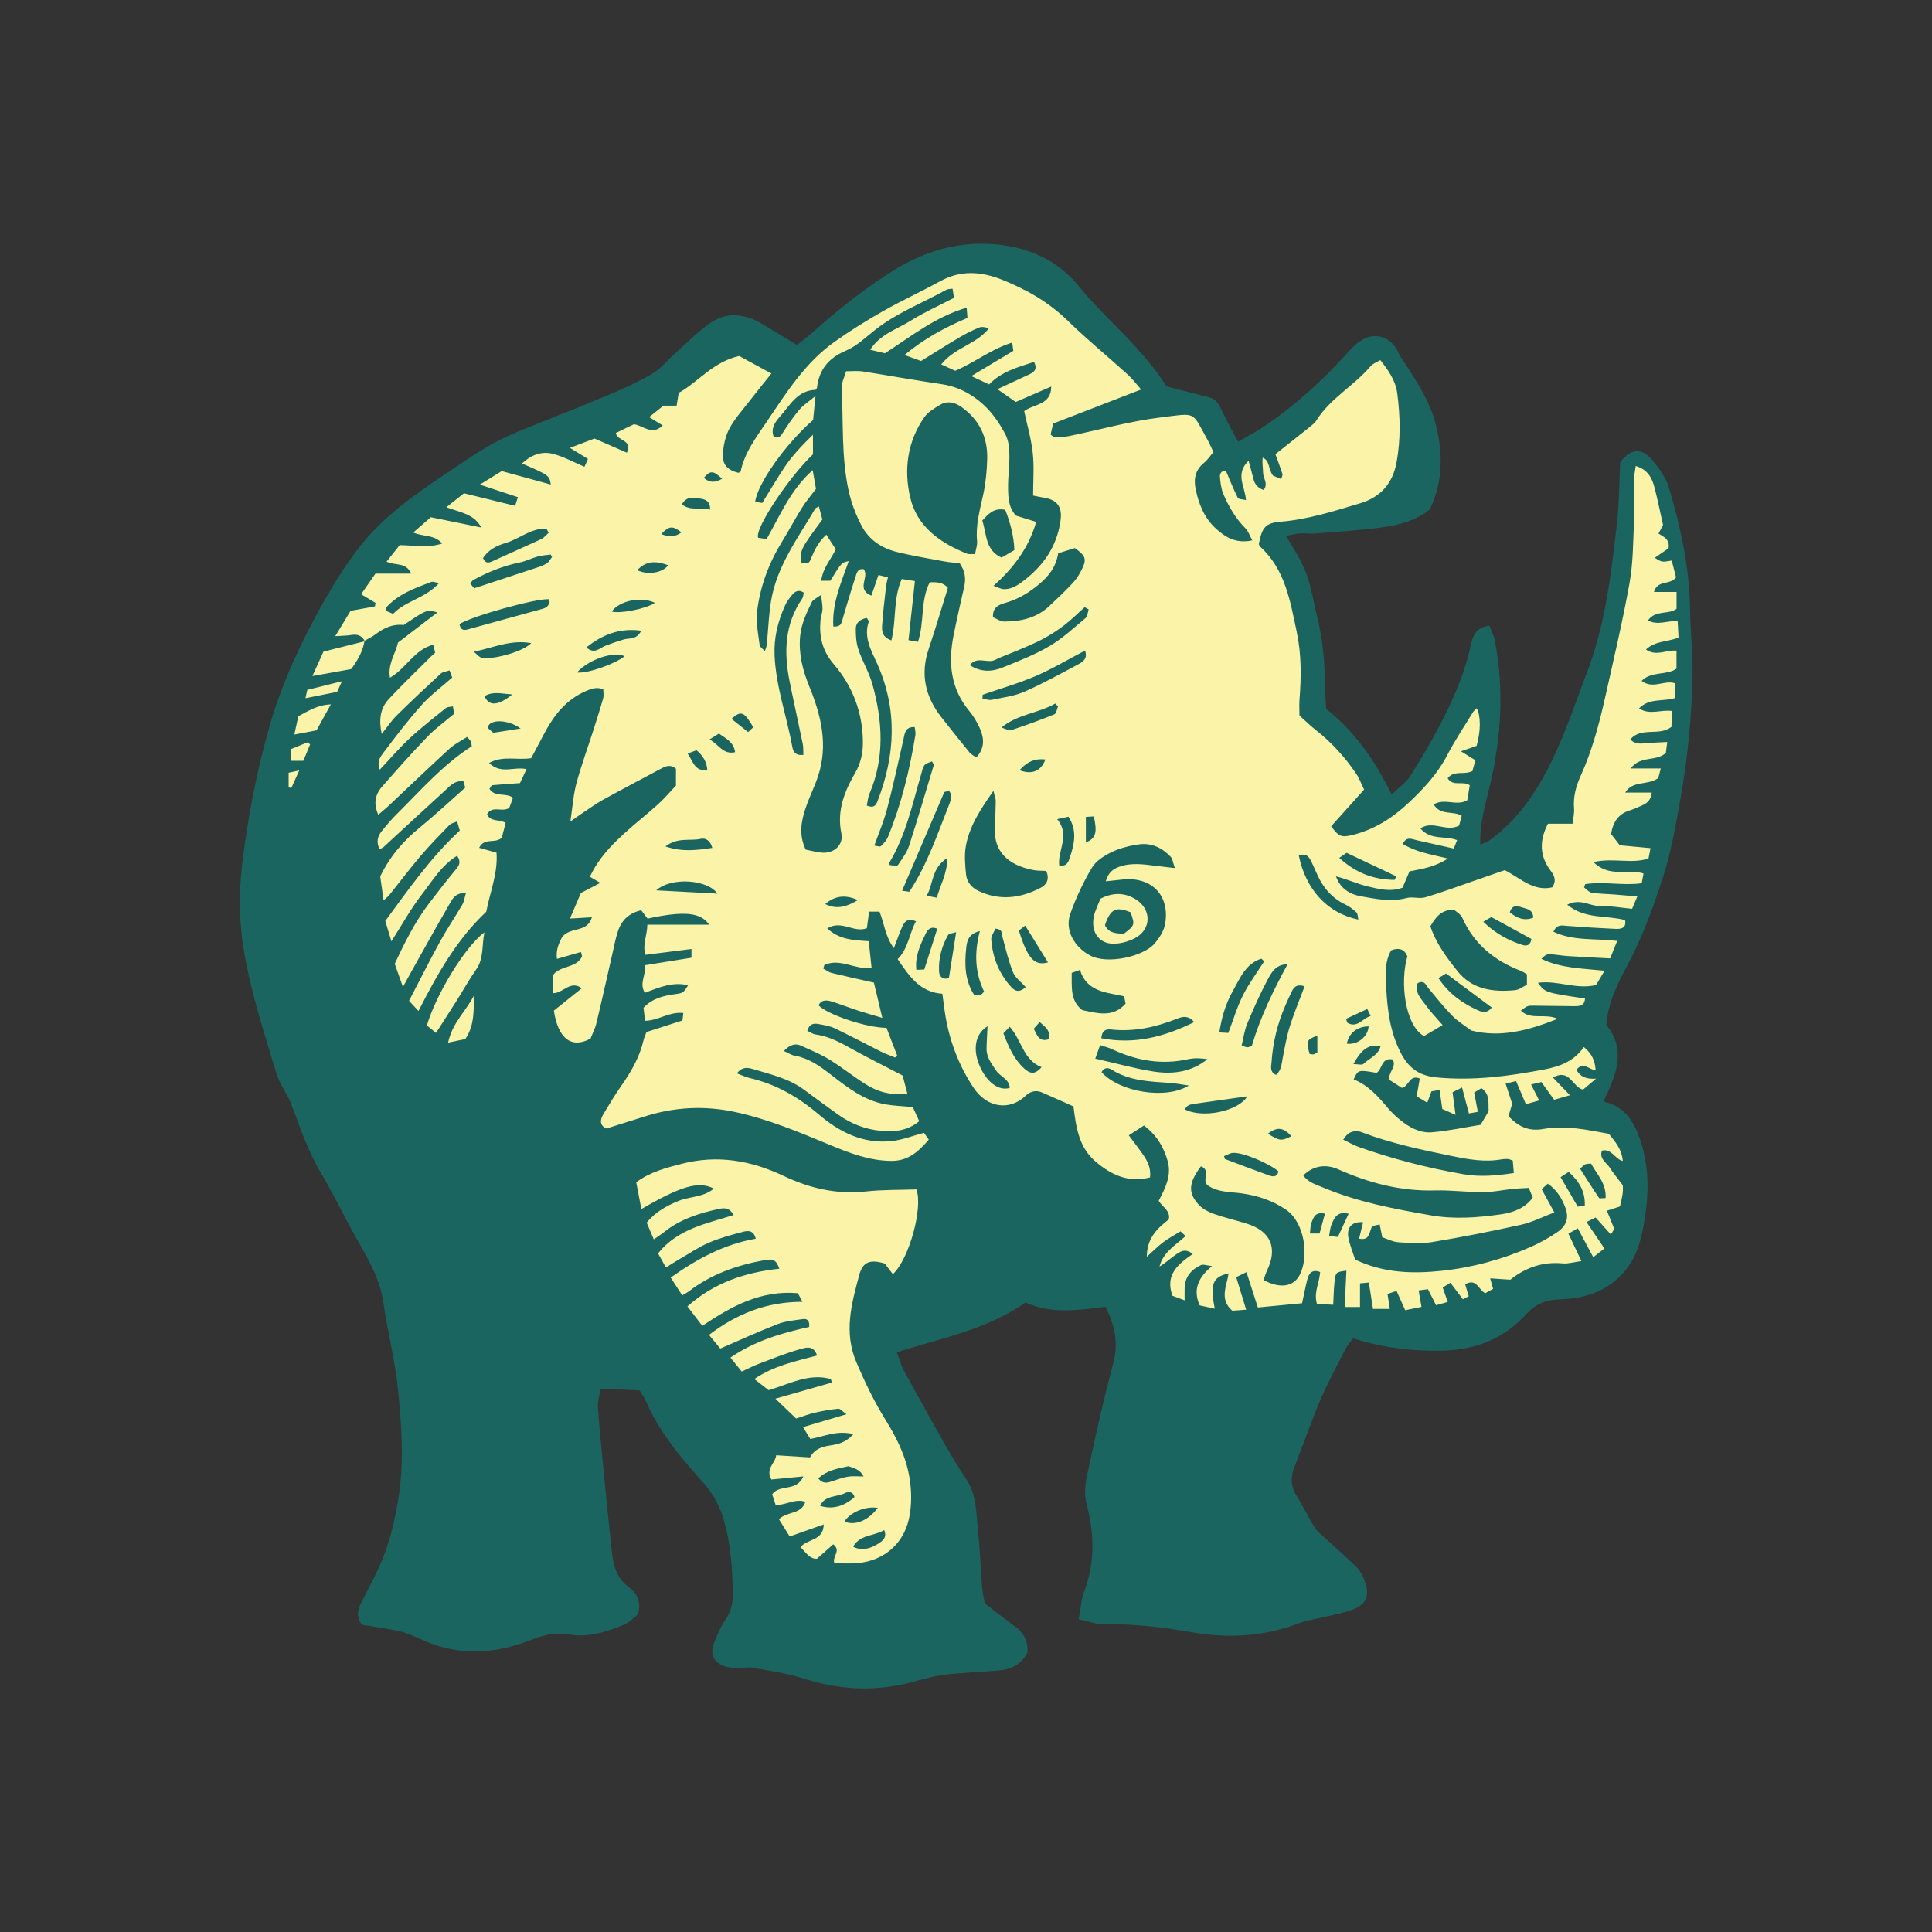 <svg version="1.1" id="svg" xmlns="http://www.w3.org/2000/svg" xmlns:xlink="http://www.w3.org/1999/xlink" x="0px" y="0px"
	 width="200px" height="200px" viewBox="0 0 200 200" enable-background="new 0 0 200 200" xml:space="preserve">
<rect x="0" y="0" width="200" height="200" fill="#333333" stroke="none"/>
<path class="stroke" fill="#1a655f"  d="M174.951,63.029c-0.061-4.301-0.974-8.454-2.18-12.543c-0.292-0.992-0.961-1.92-1.627-2.74
	c-1.109-1.369-2.219-1.432-3.416,0.096c-0.108,2.106-0.105,4.317-0.36,6.498c-0.603,5.16-1.195,10.331-3.074,15.239
	c-1.387,3.627-2.573,7.34-4.466,10.755c-1.42,2.562-3.16,4.87-5.564,6.607c-0.268,0.193-0.596,0.301-1.022,0.51
	c-0.077-2.21,0.499-4.084,0.958-5.986c1.213-5.02,1.524-10.081,0.538-15.179c-0.1-0.522-0.363-1.013-0.548-1.508
	c-1.328,0.122-1.734,1.04-1.916,1.924c-0.531,2.598-1.55,5.014-2.707,7.36c-1.053,2.135-2.279,4.189-3.535,6.213
	c-0.441,0.71-1.196,1.224-1.971,1.988c-1.737-3.607-3.878-6.587-6.771-8.869c-0.032-0.456-0.067-0.781-0.075-1.107
	c-0.061-2.716-0.13-5.431-0.783-8.092c-0.312-1.271-0.539-2.565-0.88-3.829c-0.203-0.75-0.5-1.487-0.851-2.181
	c-0.433-0.86-0.965-1.671-1.583-2.719c0.671-0.116,1.099-0.226,1.532-0.255c0.465-0.03,0.936,0.059,1.398,0.02
	c2.378-0.194,4.764-0.326,7.123-0.652c1.754-0.242,3.479-0.728,4.85-1.859c1.352-2.835,1.352-5.699,0.658-8.589
	c-0.578-2.406-1.898-4.464-3.232-6.507c-0.229-0.352-0.494-0.689-0.661-1.07c-0.771-1.758-2.551-2.296-4.101-1.165
	c-0.522,0.382-0.967,0.886-1.406,1.37c-2.496,2.749-5.245,5.213-8.308,7.315c-0.834,0.571-1.746,1.029-2.81,1.648
	c-0.645-1.231-1.233-2.28-1.747-3.366c-0.276-0.583-0.585-1.056-1.246-1.222c-1.391-0.35-2.778-0.711-4.405-1.129
	c-1.262-2.006-3.032-3.982-4.901-5.884c-1.441-1.466-2.91-2.921-4.204-4.512c-1.849-2.271-4.322-3.581-7.024-4.096
	c-4.332-0.827-8.46,0.165-12.22,2.529c-2.982,1.874-5.713,4.073-8.344,6.406c-0.48,0.425-0.999,0.807-1.561,1.259
	c-1.254-0.754-2.411-1.452-3.57-2.146c-1.837-1.102-3.731-1.345-5.535-0.042c-1.202,0.867-2.26,1.936-3.371,2.925
	c-0.867,0.771-1.62,1.729-2.6,2.297c-1.61,0.936-3.34,1.679-5.061,2.402c-2.972,1.247-5.986,2.394-8.963,3.63
	c-1.07,0.445-2.123,0.963-3.117,1.561c-1.482,0.894-2.915,1.874-4.352,2.843c-3.149,2.127-6.271,4.321-8.638,7.334
	c-1.437,1.83-2.694,3.823-3.835,5.854c-2.355,4.196-4.385,8.537-5.68,13.209c-1.265,4.559-2.156,9.17-2.715,13.864
	c-0.371,3.123-0.327,6.174,0.229,9.297c0.76,4.256,2.083,8.336,3.333,12.442c0.338,1.103,1.121,2.062,1.53,3.152
	c0.902,2.405,1.715,4.834,3.043,7.066c1.169,1.967,2.17,4.034,3.268,6.043c1.297,2.373,2.812,4.625,3.212,7.412
	c0.432,3.008,1.214,5.973,1.515,8.99c0.393,3.946,0.674,7.933-0.062,11.881c-0.314,1.692-0.684,3.402-1.283,5.008
	c-0.67,1.791-1.605,3.485-2.478,5.195c-0.372,0.729-0.487,1.399,0.046,2.267c0.437,0.067,0.98,0.143,1.52,0.238
	c0.915,0.162,1.845,0.271,2.736,0.524c0.804,0.229,1.57,0.604,2.344,0.938c3.61,1.554,7.249,1.307,10.798-0.075
	c1.362-0.531,2.628-0.88,4.065-0.622c1.975,0.354,3.815-0.244,5.6-0.961c0.653-0.263,1.183-0.839,1.547-1.11
	c0.396-1.392-0.162-2.247-0.897-2.783c-1.332-0.972-1.656-2.32-1.814-3.781c-0.315-2.928-0.602-5.858-0.886-8.789
	c-0.2-2.049-0.408-4.098-0.545-6.152c-0.039-0.564,0.166-1.145,0.285-1.871c1.48,0.069,2.771,0.129,4.036,0.188
	c0.254,0.423,0.481,0.725,0.627,1.062c1.393,3.237,3.626,5.89,5.945,8.469c1,1.112,1.675,2.353,2.103,3.762
	c0.754,2.492,0.91,5.059,0.975,7.64c0.024,1.008-0.156,1.913-0.756,2.778c-0.5,0.721-0.837,1.567-1.176,2.386
	c-0.494,1.199-0.035,2.146,1.211,2.501c0.438,0.126,0.921,0.106,1.384,0.119c0.466,0.012,0.946-0.098,1.394-0.014
	c1.747,0.328,3.534,0.559,5.216,1.104c3.911,1.269,7.796,1.407,11.745,0.261c1.029-0.299,2.088-0.547,3.151-0.667
	c1.765-0.198,3.545-0.259,5.316-0.406c1.28-0.105,2.354-0.587,3.011-1.852c0.084-1.12-0.342-2.027-1.299-2.721
	c-1.059-0.768-2.084-1.58-3.109-2.36c-0.106-0.587-0.24-1.087-0.281-1.594c-0.151-1.96-0.215-3.929-0.425-5.882
	c-0.197-1.844-0.12-3.761-1.229-5.416c-0.704-1.048-1.372-2.124-1.996-3.222c-1.5-2.642-2.979-5.298-4.433-7.965
	c-0.304-0.559-0.468-1.194-0.752-1.939c4.623-1.447,9.312-2.35,13.331-5.149c2.72,1.245,5.522,0.779,8.27,0.451
	c1.009,1.976,1.346,3.804,0.801,5.851c-0.913,3.436-1.716,6.903-2.443,10.382c-0.283,1.349-0.69,2.722-0.316,4.157
	c0.797,3.054,0.907,6.088-0.255,9.108c-0.31,0.803-0.343,1.712-0.556,2.843c1.079,0.227,1.891,0.563,2.692,0.54
	c3.113-0.093,6.173,0.318,9.221,0.84c3.784,0.647,7.454,0.354,11.05-1.02c0.777-0.296,1.634-0.387,2.451-0.586
	c0.949-0.23,1.923-0.399,2.836-0.731c1.512-0.549,1.921-1.475,1.369-2.979c-0.188-0.517-0.459-1.057-0.842-1.438
	c-1.088-1.086-2.258-2.091-3.389-3.137c-0.336-0.312-0.728-0.602-0.963-0.983c-0.656-1.074-1.205-2.217-1.872-3.286
	c-0.633-1.013-0.628-1.987-0.194-3.07c0.924-2.299,1.715-4.653,2.688-6.93c0.771-1.803,1.719-3.532,2.615-5.28
	c0.185-0.362,0.486-0.665,0.756-1.021c3.074,0.981,6.161,1.362,9.325,1.275c3.408-0.092,6.306-1.27,8.608-3.798
	c0.938-1.033,1.994-1.471,3.441-1.51c3.031-0.08,5.724-1.145,7.396-3.844c0.62-1.002,0.971-2.229,1.208-3.401
	c0.614-3.053,0.768-6.108-0.234-9.149c-0.635-1.927-1.562-3.496-3.673-4.038c-0.03-0.008-0.045-0.075-0.11-0.188
	c1.248-2.585,2.34-5.246,0.238-7.776c0.191-2.456,1.23-4.411,2.262-6.348c1.524-2.867,2.612-5.902,3.609-8.973
	c0.839-2.585,1.291-5.257,1.774-7.935c0.76-4.203,1.165-8.425,1.274-12.675C175.264,67.805,174.984,65.416,174.951,63.029z"/>
<path fill-rule="evenodd" clip-rule="evenodd" fill="#faf3a8" class="fill" d="M37.768,66.376c-0.299-0.59-0.773-0.75-1.406-0.644
	c-0.443,0.074-0.901,0.073-1.659,0.126c0.642-1.059,1.136-1.875,1.59-2.626c0.933-0.168,1.725-0.312,2.517-0.455
	c0.021-0.123,0.043-0.245,0.065-0.368c-0.438-0.263-0.876-0.526-1.491-0.895c0.478-0.686,0.962-1.382,1.482-2.134
	c1.229,0,2.379,0,3.707,0c-0.558-1.229-1.64-0.793-2.554-1.241c0.486-0.614,0.945-1.194,1.353-1.708
	c1.507,0.015,2.893,0.327,4.408-0.168c-0.842-0.958-1.944-0.672-2.998-1.139c0.646-0.562,1.188-1.034,1.818-1.582
	c1.73,0.354,3.475,0.71,5.22,1.065c-0.75-1.419-2.152-1.542-3.611-2.1c0.696-0.552,1.254-0.992,1.822-1.442
	c1.765,0.433,3.477,0.854,5.292,1.299c0.097-0.299,0.186-0.578,0.289-0.896c-1.255-0.416-2.439-0.805-3.942-1.302
	c0.93-0.573,1.608-0.992,2.27-1.398c1.74,0.477,3.378,0.926,5.081,1.392c-0.167-0.956-0.167-0.956-2.986-2.178
	c0.933-0.881,2.014-1.291,3.16-1.008c1.107,0.272,2.139,0.855,3.306,1.345c0.134-0.295,0.254-0.554,0.368-0.808
	c-0.592-0.363-1.101-0.674-1.872-1.146c0.993-0.377,1.739-0.66,2.544-0.966c1.106,0.484,2.203,0.964,3.354,1.467
	c0.621-1.382-1.011-1.177-1.148-2.04c0.637-0.309,1.3-0.629,1.879-0.909c1.002,0.149,1.85,1.214,2.979,0.127
	c-0.514-0.314-0.886-0.542-1.409-0.863c0.536-0.429,0.998-0.797,1.483-1.186c0.405,0,0.817,0,1.364,0
	c0.063-0.392,0.127-0.777,0.216-1.325c2.002-1.09,3.508-3.196,6.263-3.817c0.945,0.516,2.033,1.108,3.333,1.816
	c-0.865,1.083-1.594,1.972-2.296,2.883c-0.712,0.925-1.52,1.808-2.059,2.829c-0.417,0.794-0.622,1.766-0.672,2.672
	c-0.06,1.07,0.545,1.637,1.611,1.893c0.082-0.044,0.221-0.078,0.232-0.138c0.41-1.971,1.614-3.538,2.698-5.144
	c2.038-3.02,3.994-6.138,7.04-8.292c1.601-1.133,3.271-2.182,4.979-3.148c1.949-1.106,3.993-2.041,5.957-3.12
	c2.111-1.159,4.199-1.01,6.354-0.159c2.553,1.011,4.868,2.338,6.858,4.281c1.975,1.925,4.119,3.677,6.163,5.531
	c0.509,0.46,0.925,1.022,1.409,1.566c-3.16,1.223-6.177,2.391-9.112,3.527c-0.12,0.529-0.19,0.835-0.259,1.138
	c0.17,0.116,0.284,0.259,0.395,0.257c0.51-0.009,1.03-0.002,1.526-0.104c3.162-0.646,6.291-1.543,9.484-1.928
	c3.778-0.456,3.164-0.682,4.845,2.333c0.224,0.401,0.399,0.829,0.604,1.259c-0.358,0.417-0.618,0.823-0.975,1.109
	c-0.878,0.708-1.082,1.629-0.877,2.65c0.317,1.582,0.885,3.051,2.131,4.177c1.011,0.913,2.098,1.552,3.744,1.196
	c-0.252-0.457-0.402-0.938-0.717-1.255c-1.013-1.016-1.712-2.228-2.269-3.517c-0.233-0.543-0.308-1.172-0.362-1.771
	c-0.04-0.428,0.218-0.7,0.623-0.638c0.413,0.963,0.779,1.891,1.223,2.781c0.074,0.15,0.472,0.139,0.845,0.233
	c-0.062-1.366-1.177-2.674,0.272-4.068c0.194,0.716,0.36,1.267,0.489,1.826c0.137,0.589,0.448,0.983,1.067,1.199
	c0.517-0.672-0.051-1.219-0.054-1.779c-0.004-0.513-0.114-1.024-0.038-1.569c0.776,0.339,0.525,1.125,1.066,1.86
	c0.091,0.038,0.443,0.186,0.848,0.357c0.074-0.274,0.166-0.421,0.133-0.524c-0.246-0.736-0.52-1.464-0.732-2.051
	c1.332-1.054,2.494-1.968,3.647-2.894c0.217-0.174,0.444-0.362,0.589-0.593c1.441-2.308,3.905-3.592,5.622-5.626
	c0.226-0.266,0.613-0.395,1-0.631c0.836,1.066,1.577,2.101,1.754,3.438c0.315,2.384,0.364,4.78-0.067,7.141
	c-0.39,2.132-1.603,3.6-3.792,4.252c-2.694,0.8-5.354,1.664-8.185,1.897c-1.616,0.132-1.95,0.588-2.286,2.318
	c0.038,0.085,0.056,0.192,0.119,0.25c2.621,2.372,3.127,5.652,3.808,8.855c0.49,2.306,0.47,4.634,0.285,6.969
	c-0.041,0.512-0.006,1.029-0.006,1.675c0.527,0.471,1.09,1.028,1.707,1.513c1.638,1.287,3.019,2.808,4.176,4.528
	c0.327,0.486,0.531,1.055,0.812,1.626c-1.204,1.341-2.317,2.582-3.409,3.798c0.771,1.062,1.059,1.177,2.166,0.911
	c2.292-0.553,4.208-1.785,5.896-3.382c1.534-1.448,2.958-2.977,3.949-4.889c0.793-1.533,1.765-2.974,2.666-4.452
	c0.092-0.15,0.246-0.265,0.381-0.407c0.439,0.778,0.43,2.391-0.005,3.895c-0.448,0.156-0.908,0.317-1.618,0.564
	c0.619,0.383,1.027,0.635,1.496,0.925c-0.113,0.402-0.223,0.79-0.314,1.118c-0.841,0.443-1.887-0.127-2.561,0.744
	c0.557,0.913,1.542,0.224,2.289,0.725c-0.083,0.511-0.174,1.047-0.258,1.556c-1.092,0.647-2.348-0.261-3.472,0.432
	c0.71,1.182,1.963,0.629,2.898,1.168c-0.104,0.383-0.205,0.762-0.276,1.024c-1.333,0.696-2.691-0.578-4.008,0.286
	c1.08,1.273,2.567,0.724,3.806,1.219c-0.112,0.276-0.19,0.475-0.348,0.869c-1.286-0.29-2.547-0.575-3.809-0.857
	c-0.518-0.117-1.086-0.444-1.463,0.382c1.358,0.836,2.913,1.085,4.666,1.505c-1.361,0.888-2.647,1.069-3.974,1.332
	c-0.228,0.537-0.463,1.088-0.719,1.69c-1.208,0.457-2.418,0.147-3.574-0.124c-1.117-0.261-2.176-0.771-3.319-1.048
	c0.456,1.256,1.406,1.851,2.584,2.062c1.562,0.277,3.12,0.612,4.731,0.178c0.605-0.163,1.328,0.105,1.925-0.07
	c1.694-0.498,3.351-1.121,5.021-1.697c1.098-0.378,2.193-0.762,3.213-1.117c1.637,0.844,2.966,2.228,4.906,1.782
	c0.491-0.693,0.211-1.237-0.163-1.733c-1.139-1.517-1.188-3.095-0.271-4.856c0.757,0,1.576,0,2.546,0
	c0.063-0.584,0.194-1.082,0.154-1.564c-0.101-1.207,0.188-2.295,0.685-3.39c1.204-2.654,1.94-5.465,2.573-8.299
	c0.869-3.883,1.785-7.758,2.487-11.672c0.369-2.061,0.367-4.193,0.458-6.297c0.062-1.446-0.019-2.897-0.005-4.346
	c0.003-0.433,0.106-0.864,0.188-1.467c1.286,0.402,1.688,1.274,1.938,2.219c0.333,1.266,0.587,2.553,0.887,3.887
	c-0.129,0.246-0.275,0.526-0.467,0.893c0.555,0.333,1.204,0.624,1.032,1.526c-0.418,0.288-0.895,0.616-1.419,0.978
	c0.732,0.467,0.732,0.467,1.754,0.289c0.152,0.592,0.308,1.197,0.446,1.74c-0.613,0.832-1.933,0.237-2.282,1.51
	c0.787,0,1.498,0,2.334,0c0,0.666,0,1.196,0,1.743c-0.848,0.64-2.172,0.085-2.961,1.207c1.006,0.534,1.958,0.033,3.074,0.049
	c0.031,0.575,0.062,1.137,0.094,1.729c-1.146,0.448-2.396,0.323-3.375,1.23c1.069,0.75,2.062,0.02,3.164,0.119
	c0,0.594,0,1.206,0,1.86c-1.021,0.734-2.553,0.22-3.619,1.272c1.205,0.897,2.323-0.121,3.448,0.239c0,0.502,0,1.029,0,1.537
	c-1.257,0.389-2.64-0.031-3.713,1.072c1.15,0.732,2.224,0.094,3.43,0.264c-0.024,0.554-0.051,1.125-0.074,1.653
	c-1.29,0.994-3.097-0.045-4.254,1.288c0.603,0.637,1.268,0.392,1.89,0.366c0.601-0.025,1.201-0.06,1.934-0.097
	c-0.062,0.49-0.111,0.875-0.146,1.131c-1.032,0.948-2.606,0.226-3.644,1.613c1.191,0,2.088,0,3.119,0
	c-0.12,0.458-0.207,0.791-0.26,0.992c-1.115,0.802-2.604,0.199-3.425,1.504c0.892,0,1.782,0,2.747,0
	c-0.061,0.715-0.432,1.076-0.965,1.311c-0.428,0.189-0.854,0.394-1.298,0.53c-1.172,0.359-1.739,1.181-1.942,2.445
	c0.251,0.325,0.531,0.687,0.9,1.167c0.987,0.093,2.037,0.191,3.182,0.298c-0.081,0.414-0.147,0.758-0.211,1.083
	c-1.818,0.567-3.652-0.11-5.69,0.359c1.633,1.641,3.509,0.668,5.176,1.179c-0.061,0.329-0.12,0.662-0.187,1.013
	c-1.991,0.267-3.941-0.207-5.85,0.094c-0.039,0.114-0.077,0.229-0.114,0.342c0.261,0.188,0.505,0.496,0.789,0.54
	c0.783,0.122,1.585,0.127,2.378,0.188c0.729,0.056,1.457,0.125,2.344,0.201c-0.223,0.524-0.355,0.84-0.542,1.278
	c-1.152-0.109-2.264-0.312-3.371-0.292c-1.028,0.019-2.011-0.829-3.347-0.127c1.895,1.529,4.062,1.064,5.99,1.591
	c0.167,0.828-0.408,0.932-0.992,0.907c-1.678-0.075-3.355-0.181-5.031-0.312c-0.518-0.041-1.026-0.192-1.396,0.603
	c2.047,0.985,4.266,0.675,6.604,0.956c-0.251,0.624-0.459,1.141-0.728,1.809c-1.506-0.081-2.945-0.147-4.382-0.241
	c-0.653-0.042-1.3-0.178-1.952-0.191c-0.264-0.005-0.53,0.205-0.785,0.476c2.026,0.98,4.206,0.99,6.539,1.231
	c-0.364,0.612-0.661,1.111-0.883,1.484c-2.088,0.486-3.972-0.518-6.014-0.238c0.747,1.018,0.747,1.018,4.872,1.63
	c-0.046,0.792-0.61,0.797-1.174,0.792c-1.358-0.014-2.718-0.036-4.075-0.05c-0.709-0.007-0.709-0.003-1.391,0.513
	c1.057,1.032,2.464,0.233,3.811,0.847c-3.033,1.211-5.922,1.977-8.944,1.211c-0.703-0.534-1.399-0.946-1.946-1.504
	c-0.878-0.899-1.667-1.886-2.471-2.854c-0.287-0.346-0.421-0.902-1.131-0.548c-0.357,0.977,0.373,1.625,0.859,2.31
	c0.504,0.708,1.125,1.336,1.726,2.035c-0.698,0.409-1.327,0.778-1.938,1.135c-1.997-1.138-2.487-5.673-1.712-8.245
	c-0.325-0.8-0.915-0.915-1.679-0.627c-0.704,1.234-0.578,2.552-0.512,3.856c0.115,2.301,0.4,4.556,1.459,6.666
	c0.799,1.594,1.867,2.453,3.772,2.634c3.788,0.359,7.467-0.127,11.149-0.831c1.593-0.305,3.063-0.843,4.075-2.316
	c0.869,0.697,1.159,1.456,1.224,2.415c-0.705-0.102-1.291-0.933-1.987-0.065c0.431,0.799,1.095,0.981,2.031,0.925
	c-0.473,0.397-0.945,0.793-1.353,1.134c-1.126-0.298-1.367-2.218-3.114-1.256c0.604,0.629,1.104,1.149,1.765,1.836
	c-0.607,0.176-1.102,0.318-1.635,0.472c-0.448-0.623-0.854-1.184-1.323-1.835c-0.323,0.076-0.649,0.152-1.069,0.25
	c0.308,0.608,0.553,1.088,0.838,1.653c-0.482,0.137-0.873,0.248-1.377,0.391c-0.341-0.811-0.66-1.565-1.012-2.399
	c-0.346,0.086-0.632,0.159-1.084,0.271c0.242,0.738,0.452,1.386,0.682,2.083c-0.119,0.396-0.252,0.833-0.387,1.284
	c1.025,1.069,2.071,1.604,3.634,1.321c2.28-0.41,4.556,0.106,6.753,0.501c0.713,0.871,1.361,1.645,1.444,2.819
	c-0.858-0.234-1.144-1.312-2.156-1.079c-0.313,0.87,0.481,1.234,0.819,1.774c0.35,0.56,0.782,1.067,1.34,1.816
	c0,0.063,0.037,0.44-0.008,0.806c-0.059,0.461-0.182,0.914-0.282,1.387c-0.411,0.134-0.793,0.258-1.354,0.441
	c0.262,0.645,0.496,1.224,0.761,1.876c-0.083,0.143-0.193,0.334-0.344,0.595c-0.551-0.615-1.043-1.162-1.587-1.769
	c-0.311,0.155-0.573,0.287-0.94,0.472c0.626,0.926,1.194,1.765,1.851,2.734c-0.395,0.308-0.764,0.598-1.155,0.905
	c-0.568-1.062-1.061-1.985-1.603-2.997c-0.427,0.25-0.681,0.399-0.966,0.566c0.448,0.944,0.862,1.816,1.344,2.832
	c-0.766,0.102-1.37,0.292-1.953,0.238c-2.082-0.194-3.873,0.458-5.407,1.691c-0.696-0.047-1.305-0.089-2.085-0.141
	c0.135,0.482,0.204,0.728,0.305,1.087c-0.276,0.153-0.572,0.316-0.822,0.454c-0.709-0.375-0.891-1.603-2.069-0.919
	c0.115,0.389,0.229,0.766,0.367,1.236c-0.173,0.088-0.366,0.186-0.606,0.307c-0.436-0.574-0.845-1.115-1.296-1.709
	c-0.321,0.203-0.539,0.341-0.792,0.501c0.172,0.489,0.323,0.922,0.521,1.486c-0.418,0.117-0.788,0.222-1.209,0.34
	c-0.3-0.592-0.547-1.083-0.84-1.658c-0.291,0.039-0.578,0.077-0.961,0.128c0.103,0.589,0.187,1.079,0.293,1.701
	c-0.553,0.114-1.084,0.225-1.684,0.348c-0.308-0.686-0.583-1.303-0.896-1.997c-0.363,0.12-0.643,0.212-0.939,0.31
	c0.082,0.534,0.151,0.982,0.239,1.548c-0.609,0-1.13,0-1.74,0c-0.147-0.93-0.283-1.792-0.432-2.729
	c-0.318,0.03-0.573,0.053-0.913,0.084c0,0.824,0,1.593,0,2.449c-0.492,0-0.93,0-1.59,0c0.062-1.307,0.122-2.528,0.182-3.763
	c-1.109,0.146-1.126,0.145-1.243,1.315c-0.07,0.688-0.079,1.383-0.123,2.217c-0.608-0.032-1.139-0.061-1.684-0.09
	c-0.357-1.205,0.265-2.2,0.332-3.3c-0.784-0.301-1.152,0.088-1.321,0.743c-0.208,0.806-0.362,1.626-0.549,2.487
	c-1.558,0.15-3.036,0.293-4.579,0.441c-0.389-1.206-0.768-2.386-1.177-3.66c-0.339,0.165-0.605,0.295-1.062,0.517
	c0.336,1.1,0.657,2.151,1.028,3.369c-0.483,0.037-1.001,0.077-1.43,0.11c-1.376-1.181-0.583-2.553-0.384-3.86
	c-1.657,0.34-1.945,1.116-1.432,3.652c-0.586-0.13-1.099-0.242-1.565-0.346c-0.704-1.61-0.197-2.852,1.281-4.071
	c-0.598-0.065-0.921-0.206-1.136-0.107c-0.999,0.458-1.665,1.2-1.702,2.367c-0.013,0.369-0.002,0.739-0.002,1.287
	c-0.498-0.187-0.903-0.338-1.259-0.471c-0.789-2.172,0.574-3.272,2.098-4.326c-0.815-0.67-1.36-0.21-1.865,0.146
	c-0.523,0.37-0.989,0.822-1.573,1.152c0.363-1.475,1.645-2.198,2.7-3.154c-0.191-0.177-0.322-0.297-0.527-0.486
	c-0.604,0.373-1.22,0.7-1.772,1.112c-0.546,0.408-1.028,0.901-1.718,1.516c0.011-1.926,1.068-2.925,2.273-3.861
	c0.209-0.894-0.63-1.259-1.043-1.929c0.663-1.264,1.354-2.598,0.938-4.089c-0.392-1.412-1.103-2.681-2.461-3.708
	c-0.438,0.284-0.908,0.588-1.572,1.017c0.574,0.772,1.049,1.383,1.491,2.02c0.456,0.657,0.812,1.358,0.712,2.336
	c-2.221,0.58-3.993-0.24-5.626-1.625c-1.722-1.458-2.033-3.499-2.302-5.722c-1.065-0.474-2.162-0.976-3.271-1.45
	c-0.629-0.27-1.215-0.107-1.687,0.347c-1.603,1.543-3.967,1.32-5.409-0.864c-1.456-2.205-2.404-4.646-2.863-7.258
	c-0.137-0.78-0.222-1.569-0.343-2.439c-2.352-0.155-3.469-1.89-4.626-3.583c1.113-1.109,1.177-2.612,1.896-3.916
	c-1.061-0.437-1.282,0.239-1.531,0.813c-0.256,0.594-0.466,1.207-0.756,1.968c-0.906-1.209-0.988-2.549-1.493-3.781
	c-0.351,0-0.69,0-1.074,0c-0.085,0.634-0.159,1.173-0.231,1.71c-1.337,0.538-2.619-0.902-4.1,0.025
	c1.268,1.176,2.699,1.221,4.296,1.322c0.095,0.899,0.19,1.796,0.294,2.782c-1.729,0.188-3.305-1.079-4.898-0.305
	c-0.033,0.121-0.066,0.242-0.1,0.363c0.285,0.152,0.555,0.371,0.859,0.446c1.406,0.345,2.821,0.65,4.378,1.003
	c0.267,1.112,0.528,2.212,0.872,3.652c-1.029-0.308-1.771-0.512-2.5-0.752c-0.889-0.292-1.762-0.636-2.653-0.916
	c-0.534-0.167-1.103-0.289-1.454,0.361c0.939,0.974,4.928,2.317,7.038,2.339c0.353,0.911,0.726,1.878,1.099,2.844
	c-0.069,0.076-0.138,0.151-0.207,0.227c-0.492-0.205-0.999-0.38-1.476-0.619c-1.591-0.794-3.158-1.64-4.765-2.402
	c-0.536-0.254-1.157-0.351-1.751-0.458c-0.49-0.088-0.918,0.044-1.096,0.718c0.309,0.139,0.581,0.342,0.872,0.38
	c1.436,0.186,2.646,0.891,3.881,1.568c1.592,0.875,3.219,1.688,5.113,2.673c0.096,0.369,0.278,1.07,0.486,1.863
	c-1.699,0.237-3.102-0.182-4.381-0.999c-1.262-0.805-2.437-1.748-3.712-2.531c-0.907-0.557-1.908-0.964-2.88-1.408
	c-0.621-0.284-1.174-0.125-1.81,0.532c0.435,0.195,0.763,0.428,1.122,0.49c1.39,0.242,2.482,0.991,3.576,1.832
	c1.775,1.367,3.541,2.812,5.849,3.214c0.87,0.152,1.765,0.175,2.797,0.27c0.19,0.415,0.415,0.909,0.672,1.472
	c-1.211,1.002-2.591,1.123-4.001,0.989c-1.612-0.152-3.086-0.743-4.404-1.685c-1.181-0.842-2.352-1.698-3.513-2.563
	c-1.583-1.178-3.475-1.593-5.305-2.145c-0.487-0.146-1.106-0.279-1.649,0.451c0.495,0.183,0.898,0.383,1.325,0.481
	c2.708,0.631,5.02,1.954,7.131,3.758c2.15,1.839,4.618,3.086,7.563,2.769c1.091-0.116,2.15-0.54,3.344-0.856
	c0.09,0.127,0.264,0.377,0.496,0.707c-1.063,1.228-2.111,2.212-3.871,2.2c-2.27-0.016-4.309-0.801-6.337-1.644
	c-3.199-1.33-6.382-2.666-9.796-3.408c-3.205-0.696-6.316-0.531-9.414,0.456c-1.29,0.411-2.582,0.814-3.946,1.243
	c-0.698-0.303-0.688-0.862-0.335-1.457c0.596-1.005,1.198-2.011,1.869-2.966c1.029-1.464,1.904-2.988,2.311-4.75
	c0.051-0.225,0.154-0.437,0.293-0.815c1.163-0.374,2.4-0.771,3.727-1.198c0.022-0.188,0.051-0.437,0.09-0.771
	c-1.433-0.167-2.552,0.779-3.963,0.808c-0.055-0.475-0.105-0.921-0.154-1.356c0.912-0.965,2.034-1.229,3.204-1.396
	c0.915-0.129,0.913-0.136,1.407-0.93c-1.608-0.39-3.024,0.237-4.474,0.781c-0.64-1.026,0.189-1.879-0.026-2.849
	c1.666-0.268,3.218-0.517,4.848-0.779c0-0.264,0-0.509,0-0.903c-1.618,0.204-3.134,0.396-4.746,0.6
	c-0.377-1.003,0.171-1.998,0.179-3.121c2.157,0,4.234,0,6.403,0c-0.896-1.294-2.647-1.434-6.379-0.626
	c-0.201-0.264-0.42-0.55-0.658-0.863c-1.234,0.272-2.021,1.011-2.401,2.145c-0.267,0.796-0.416,1.63-0.604,2.45
	c-0.545,2.367-1.066,4.739-1.635,7.101c-0.14,0.581-0.429,1.125-0.61,1.591c-1.976,1.064-3.356,0.003-3.792-2.899
	c0.892-0.715,1.848-1.481,2.888-2.316c-1.207-0.895-1.937,0.565-3.002,0.503c0-0.624,0-1.253,0-1.841
	c0.782-1.062,2.399-0.7,3.011-1.922c0.046-0.093-0.045-0.255-0.094-0.494c-0.816,0.234-1.598,0.46-2.487,0.717
	c-0.131-1.008,0.274-1.728,0.525-2.241c0.85-1.135,2.602-0.407,3.097-2.067c-0.8,0.046-1.418,0.082-2.271,0.131
	c0.436-1.024,0.792-1.864,1.126-2.645c0.665-0.345,1.252-0.652,2.017-1.049c-0.492-0.289-0.757-0.443-1.078-0.632
	c0.826-1.806,2.14-3.192,3.551-4.484c1.137-1.04,2.359-1.986,3.499-3.021c0.686-0.621,1.286-1.335,1.856-1.937
	c0-0.706,0-1.254,0-1.747c-0.628-0.51-1.122-0.23-1.627,0.041c-1.979,1.062-3.972,2.098-5.936,3.185
	c-0.773,0.428-1.49,0.959-2.229,1.449c-0.301,0.2-0.592,0.414-1.138,0.798c0.227-1.497,0.302-2.75,0.62-3.936
	c0.496-1.851,1.161-3.655,1.746-5.481c0.355-1.112,0.713-2.224,1.031-3.346c0.081-0.29,0.011-0.623,0.011-0.928
	c-0.714-0.278-1.254-0.053-1.823,0.194c-2.002,0.867-3.258,2.453-4.249,4.308c-0.482,0.901-0.958,1.807-1.394,2.629
	c-1.473,0.231-2.896-0.3-4.356,0.491c1.243,1.223,2.562,0.341,3.876,0.643c-0.262,0.56-0.487,1.041-0.678,1.446
	c-1.046,0.074-1.963,0.13-2.876,0.217c-0.089,0.008-0.157,0.205-0.28,0.376c0.564,0.908,1.685,0.355,2.433,0.926
	c-0.14,0.382-0.28,0.763-0.385,1.048c-0.759,0.496-1.73-0.306-2.3,0.652c0.338,0.824,1.23,0.49,1.925,0.899
	c-0.146,0.555-0.292,1.117-0.403,1.542c-0.73,0.647-1.779-0.068-2.34,1.036c0.594,0.167,1.137,0.321,1.797,0.506
	c0.164,2.104-0.674,4.07-1.06,6.113c-3.058,2.874-5.074,6.462-7.017,10.271c-0.362-0.39-0.624-0.673-0.975-1.053
	c1.075-2.068,2.099-4.113,3.198-6.115c0.719-1.311,1.564-2.55,2.317-3.843c0.186-0.319,0.23-0.72,0.368-1.18
	c-1.128-0.086-1.418,0.644-1.743,1.206c-1.295,2.227-2.538,4.484-3.801,6.73c-0.27,0.482-0.533,0.968-0.976,1.772
	c-0.345-0.979-0.581-1.653-0.845-2.402c1.014-2.161,2.086-4.328,3.563-6.267c0.906-1.192,1.829-2.374,2.786-3.524
	c0.339-0.407,0.529-0.757,0.106-1.389c-1.632,1.003-2.584,2.634-3.692,4.064c-1.1,1.421-1.973,3.019-3.107,4.793
	c-0.25-0.831-0.432-1.432-0.635-2.106c2.392-3.246,4.676-6.555,7.708-9.354c-0.082-0.288-0.16-0.573-0.269-0.959
	c-0.343,0.158-0.644,0.212-0.814,0.39c-1.01,1.044-2.027,2.083-2.968,3.188c-1.122,1.32-2.165,2.708-3.247,4.061
	c-0.109,0.136-0.26,0.241-0.586,0.539c-0.143-1.008-0.255-1.812-0.349-2.474c1.029-2.139,2.444-3.717,4.138-5.1
	c1.591-1.298,3.09-2.709,4.664-4.1c-0.068-0.237-0.128-0.446-0.188-0.645c-0.879-0.119-1.361,0.453-1.866,0.913
	c-2.148,1.955-4.272,3.935-6.41,5.899c-0.093,0.084-0.233,0.117-0.403,0.199c-0.359-0.693-0.221-1.299,0.205-1.834
	c0.494-0.621,1.013-1.23,1.575-1.788c2.489-2.466,4.791-5.134,7.763-7.022c-0.048-0.247-0.049-0.391-0.105-0.51
	c-0.057-0.118-0.168-0.21-0.376-0.455c-0.61,0.398-1.288,0.722-1.817,1.207c-2.14,1.959-4.232,3.971-6.348,5.958
	c-0.303,0.284-0.627,0.542-1.033,0.891c-0.514-1.14-0.328-2.091,0.389-2.907c1.541-1.76,3.097-3.51,4.719-5.195
	c0.808-0.839,1.771-1.527,2.743-2.353c-0.028-0.177-0.071-0.432-0.126-0.763c-0.292,0.062-0.566,0.04-0.721,0.165
	c-1.271,1.028-2.565,2.034-3.762,3.145c-1.054,0.979-1.991,2.083-3.084,3.241c-0.343-0.83,0.074-1.357,0.39-1.776
	c1.266-1.679,2.543-3.358,3.945-4.923c0.927-1.035,2.073-1.875,3.159-2.837c-0.083-0.226-0.158-0.435-0.271-0.74
	c-0.346,0.119-0.707,0.141-0.911,0.332c-1.547,1.426-3.079,2.866-4.575,4.343c-0.527,0.521-0.943,1.156-1.541,1.904
	c-0.317-1.46-0.157-2.657,0.74-3.619c1.4-1.502,2.889-2.923,4.342-4.377c0.13-0.13,0.271-0.25,0.451-0.417
	c-0.051-0.209-0.103-0.42-0.201-0.826c-1.986,0.52-2.809,2.479-4.479,3.413c-0.243-1.446,0.58-2.464,0.827-3.632
	c1.336-1.021,2.658-2.032,4.082-3.121c-1.078-0.322-1.078-0.322-3.483,1.3c-1.051-0.133-2.006,0.262-2.885,0.937
	c-0.356,0.274-0.778,0.466-1.171,0.695L37.768,66.376z M84.173,43.477c-2.815,2.437-5.76,6.579-5.994,8.46
	c0.242,0.044,0.489,0.088,0.726,0.132c0.778-1.255,1.492-2.461,2.26-3.63c0.788-1.195,1.762-2.23,2.993-3.435
	c0,0.915,0,1.497,0,2.033c-2.491,2.349-6.094,7.751-5.671,8.633c0.24,0.038,0.539,0.083,0.874,0.135
	c1.396-2.463,2.464-5.084,4.765-7.135c0.156,0.877,0.27,1.506,0.345,1.934c-0.575,0.77-1.066,1.337-1.457,1.966
	c-0.716,1.149-1.349,2.351-2.06,3.504c-1.374,2.228-2.268,4.643-2.58,7.222c-0.137,1.132,0.121,2.319,0.262,3.474
	c0.029,0.225,0.352,0.414,0.536,0.62c0.269-0.561,0.237-1.013,0.275-1.458c0.106-1.253,0.168-2.518,0.377-3.755
	c0.612-3.605,2.779-6.482,4.573-9.53c0.041-0.068,0.152-0.095,0.372-0.223c0.137,0.506,0.262,0.971,0.364,1.35
	c-2.244,3.034-2.301,3.146-2.227,4.484c0.815,0.088,0.84,0.099,1.104-0.562c0.346-0.858,0.768-1.649,1.534-2.347
	c0.379,0.592,0.675,1.051,0.976,1.519c-0.528,1.069-1.351,1.953-1.507,3.25c0.382,0,0.68,0,0.942,0
	c1.163-1.885,1.163-1.885,1.906-2.031c-0.783,2.215-1.745,4.365-1.595,6.77c0.879,0.057,0.869-0.466,0.998-0.908
	c0.408-1.392,0.822-2.781,1.275-4.158c0.131-0.398,0.205-0.958,0.852-0.878c0.679,0.781-0.841,2.07,0.814,2.748
	c0.251-0.734,0.479-1.401,0.729-2.133c0.359,0.086,0.646,0.155,0.985,0.236c-0.08,0.37-0.16,0.636-0.189,0.91
	c-0.15,1.349-0.325,2.696-0.411,4.049c-0.035,0.562-0.035,1.224,0.959,1.568c0.523-2.112,0.166-4.328,1.075-6.354
	c0.532,0.083,0.967,0.152,1.356,0.213c-0.229,2.117-0.443,4.093-0.661,6.116c0.425,0.078,0.64,0.117,0.976,0.18
	c0.685-2.017,0.235-4.23,1.217-6.164c0.727-0.042,1.397-0.002,1.884,0.568c-0.673,2.155-1.29,4.261-1.99,6.337
	c-0.894,2.641-0.335,4.973,1.349,7.106c0.953,1.209,1.912,2.417,2.887,3.609c0.164,0.2,0.428,0.32,0.688,0.507
	c0.925-0.98,0.813-2.014,0.364-3.031c-0.282-0.637-0.655-1.259-1.099-1.794c-1.938-2.332-2.175-5-1.608-7.829
	c0.339-1.697,0.729-3.385,1.109-5.074c0.194-0.87,0.031-1.649-0.476-2.371c-0.548-0.065-1.064-0.095-1.569-0.189
	c-1.651-0.309-3.314-0.577-4.941-0.981c-1.551-0.385-2.877-1.256-3.628-2.679c-0.602-1.141-1.084-2.392-1.359-3.651
	c-0.767-3.497-0.536-7.082-0.722-10.631c-0.028-0.554,0.286-1.124,0.458-1.747c0.675,0,1.184-0.065,1.671,0.012
	c2.728,0.425,5.444,0.922,8.177,1.319c1.438,0.209,2.664,0.765,3.808,1.652c1.257,0.977,2.146,2.231,2.856,3.601
	c0.307,0.59,0.377,1.35,0.39,2.036c0.018,1.167-0.153,2.338-0.134,3.507c0.015,0.969,0.041,1.978,0.817,2.82
	c0.647,0.199,1.342,0.413,2.096,0.646c-0.782,2.688-2.322,4.74-4.421,6.62c0.469,0.16,0.754,0.331,1.045,0.342
	c0.727,0.028,1.311-0.304,1.901-0.742c2.165-1.603,3.609-3.625,3.989-6.338c0.206-1.46-0.355-2.203-1.828-2.41
	c-0.31-0.043-0.615-0.119-1.01-0.198c0-1.511,0.119-2.965-0.034-4.389c-0.155-1.461-0.579-2.894-0.888-4.352
	c1.01-0.757,2.803-0.611,2.797-2.539c-1.264,0.55-2.45,1.065-3.672,1.597c-0.582-0.408-1.134-0.794-1.893-1.326
	c1.188-0.553,2.151-1.003,3.117-1.448c0.56-0.259,1.111-0.516,0.668-1.376c-1.676,0.555-3.344,0.981-4.649,2.329
	c-0.508-0.237-1.038-0.486-1.841-0.862c1.588-0.954,2.934-1.762,4.344-2.61c-0.027-0.208-0.059-0.462-0.108-0.858
	c-2.18,0.667-3.872,2.068-5.904,2.918c-0.45-0.204-0.933-0.422-1.444-0.656c1.364-1.75,3.622-2.059,4.928-3.736
	c-0.388-0.135-0.756-0.193-1.045-0.07c-0.688,0.289-1.36,0.629-2.003,1.01c-1.323,0.784-2.624,1.608-3.97,2.438
	c-0.515-0.185-1.026-0.368-1.721-0.616c2.042-1.694,4.201-2.863,6.524-3.842c-0.028-0.374-0.05-0.673-0.08-1.061
	c-3.253,0.954-5.782,2.996-8.464,4.724c-0.541-0.13-1.004-0.243-1.527-0.369c1.061-1.64,2.772-2.108,4.172-2.991
	c1.414-0.891,2.959-1.575,4.505-2.381c-0.052-0.326-0.097-0.614-0.148-0.952c-0.282,0.048-0.487,0.032-0.638,0.115
	c-2.452,1.356-5.098,2.37-7.332,4.12c-0.993,0.777-1.944,1.709-3.076,2.188c-1.8,0.76-2.772,1.96-2.992,3.852
	c-0.01,0.079-0.107,0.147-0.15,0.204c-1.881,0.053-2.641,1.604-3.666,2.75c-0.512,0.57-0.992,1.255-0.66,2.099
	c0.525,0.221,0.705-0.037,0.937-0.4c0.524-0.827,1.08-1.643,1.712-2.39c0.411-0.487,0.978-0.842,1.675-1.422
	C84.315,42.032,84.247,42.724,84.173,43.477z M100.936,57.359c0.09-0.528,0.252-0.944,0.212-1.339
	c-0.167-1.67,0.293-3.237,0.638-4.837c0.253-1.182,0.373-2.407,0.408-3.617c0.068-2.253-0.783-4.099-2.663-5.431
	c-0.72-0.51-1.47-0.669-2.228-0.218c-0.59,0.352-1.245,0.739-1.623,1.283c-1.76,2.534-2.132,5.442-1.447,8.33
	c0.718,3.016,3.108,4.672,5.869,5.785C100.305,57.394,100.561,57.342,100.936,57.359z M83.407,87.954
	c0.642,0.121,1.185,0.28,1.735,0.316c1.212,0.079,2.199-0.826,1.957-1.989c-0.485-2.345,0.312-4.343,1.43-6.273
	c0.587-1.014,0.806-2.074,0.797-3.221c-0.021-3.031-1.07-5.76-2.984-7.993c-1.242-1.447-1.558-2.899-1.4-4.625
	c0.033-0.368,0.192-0.728,0.202-1.094c0.014-0.417-0.075-0.836-0.146-1.495c-0.486,0.366-0.845,0.5-0.964,0.749
	c-0.54,1.134-1.09,2.251-1.206,3.56c-0.162,1.835,0.271,3.503,0.954,5.176c1.222,2.993,1.972,6.066,0.905,9.284
	c-0.365,1.107-0.903,2.159-1.276,3.265C82.944,84.994,82.666,86.404,83.407,87.954z M140.283,130.389
	c2.935,1.405,5.949,1.478,8.916,1.17c3.204-0.333,6.338-1.187,9.307-2.497c0.935-0.412,1.838-0.926,2.685-1.498
	c0.97-0.656,1.257-1.487,0.851-2.558c-0.358-0.945-0.882-1.832-1.816-2.47c-0.228,0.205-0.42,0.378-0.636,0.571
	c0.435,0.791,0.831,1.518,1.316,2.405c-1.215,0.458-2.3,1.019-3.454,1.275c-3.053,0.678-6.124,1.281-9.211,1.793
	c-1.132,0.188-2.326,0.097-3.485,0.017c-0.581-0.041-1.143-0.344-1.663-0.513c-0.1-0.49-0.179-0.877-0.271-1.334
	c-0.318,0.073-0.534,0.124-0.753,0.174c-0.362,0.511-0.176,1.546-1.377,1.302c0.145-0.59,0.279-1.139,0.415-1.698
	c-1.095-0.099-1.704,0.487-1.531,1.535C139.704,128.841,140.031,129.586,140.283,130.389z M121.621,89.864
	c-0.194-0.542-0.225-0.95-0.443-1.18c-0.88-0.922-1.991-1.457-3.271-1.275c-0.965,0.136-1.953,0.382-2.824,0.799
	c-0.771,0.371-1.629,0.908-2.046,1.611c-0.898,1.513-1.665,3.134-2.246,4.794c-0.592,1.688,0.44,3.422,2.027,4.284
	c1.829,0.993,5.559,0.105,6.688-1.205c0.496-0.577,0.979-1.312,1.106-2.038c0.519-2.964-1.396-4.915-4.392-4.607
	c-0.529,0.054-1.056,0.112-1.753,0.187c0.276-0.933,0.761-1.275,1.404-1.508c1.245-0.45,2.495-0.25,3.749-0.098
	C120.21,89.699,120.799,89.767,121.621,89.864z M158.261,122.973c-0.567,0.035-1.118,0.048-1.667,0.105
	c-1.019,0.105-2.037,0.332-3.057,0.335c-1.661,0.006-3.326-0.226-4.984-0.179c-3.54,0.098-6.843-0.77-10.035-2.195
	c-1.271-0.569-2.598-0.359-3.604,0.642c0.514,0.73,1.342,0.953,2.098,1.27c3.564,1.495,7.326,2.197,11.111,2.86
	c2.44,0.426,4.856,0.236,7.254-0.105c1.21-0.173,2.455-0.593,3.293-1.732C158.541,123.657,158.422,123.366,158.261,122.973z
	 M124.319,120.736c-1.298,1.743-1.366,2.777-0.171,4.033c0.398,0.417,0.988,0.708,1.544,0.903c1.101,0.387,2.243,0.648,3.36,0.995
	c2.492,0.774,3.238,2.514,2.114,4.858c-0.153,0.32-0.249,0.667-0.366,0.987c1.715,0.916,3.109,0.709,3.756-0.551
	c0.944-1.838,0.557-5.396-1.457-6.755c-1.395-0.94-2.909-1.434-4.561-1.669c-1.179-0.168-2.437-0.088-3.477-0.805
	C124.32,122.244,125.43,121.163,124.319,120.736z M153.27,116.439c0.385-0.656,0.619-1.052,0.834-1.417
	c-0.056-0.865,0.163-1.754-0.755-2.378c-0.26,0.161-0.519,0.319-0.744,0.458c0.134,0.701,0.252,1.318,0.38,1.992
	c-0.419,0.076-0.678,0.124-0.923,0.168c-0.237-0.896-0.457-1.729-0.71-2.685c-0.468,0.232-0.738,0.366-0.985,0.489
	c0.101,0.752,0.188,1.42,0.31,2.343c-0.645-0.287-1.042-0.465-1.373-0.612c-0.103-0.728-0.186-1.314-0.277-1.965
	c-0.369,0.061-0.628,0.103-0.84,0.138c-0.151,0.407-0.271,0.728-0.438,1.178c-0.459-0.276-0.796-0.479-1.094-0.659
	c0.121-0.702,0.22-1.279,0.318-1.847c-1.103-0.429-1.09,0.804-1.85,0.975c-0.435-0.278-0.927-0.596-1.328-0.853
	c-0.05-0.84,0.811-1.35,0.377-2.091c-1.201-0.244-1.062,1.043-1.674,1.386c-1.904-0.329-1.904-0.329-2.37,0.678
	c1.515,0.594,2.552,1.78,3.572,2.996c0.358,0.427,0.774,0.815,1.207,1.17c0.963,0.792,2.072,1.41,3.319,1.31
	C149.934,117.074,151.621,116.703,153.27,116.439z M108.306,90.157c-0.485-0.028-0.909-0.007-1.315-0.085
	c-1.989-0.381-4.09-1.43-4.001-4.229c0.032-0.978,0.077-1.955,0.088-2.933c0.003-0.232-0.104-0.466-0.24-1.041
	c-1.363,1.941-2.474,3.654-2.851,5.7c-0.172,0.94-0.077,1.948,0.012,2.915c0.072,0.784,0.558,1.393,1.275,1.735
	c2.197,1.051,4.355,0.779,6.446-0.311C108.345,91.583,108.674,91.034,108.306,90.157z M158.066,100.857
	c-0.225-0.129-0.413-0.273-0.625-0.354c-2.734-1.043-4.842-2.76-6.063-5.49c-0.17-0.381-0.638-0.63-0.867-0.846
	c-1.341-0.001-1.894,0.801-2.438,1.723c0.567,1.737,1.663,3.202,2.792,4.623c1.535,1.932,3.702,2.209,5.977,1.987
	c0.425-0.041,0.821-0.369,1.225-0.562C158.066,101.515,158.066,101.198,158.066,100.857z M139.054,117.975
	c0.574,0.275,1.079,0.575,1.62,0.767c3.531,1.243,7.143,2.176,10.832,2.816c1.72,0.298,3.401,0.146,5.203-0.126
	c-0.046-0.532-0.078-0.924-0.109-1.287c-0.236-0.084-0.364-0.162-0.496-0.167c-0.232-0.011-0.468,0.004-0.695,0.043
	c-1.74,0.304-3.432-0.005-5.129-0.353c-3.156-0.647-6.304-1.315-9.326-2.462c-0.088-0.034-0.178-0.066-0.269-0.079
	C140.03,117.03,139.508,117.215,139.054,117.975z M109.546,57.272c-0.258,1.533-1.065,2.43-2.003,3.223
	c-1.006,0.851-2.116,1.513-3.403,1.893c-0.636,0.188-1.401,0.39-1.349,1.505c0.361,0.145,0.771,0.449,1.18,0.447
	c1.717-0.005,3.344-0.368,4.647-1.598c0.851-0.802,1.708-1.599,2.496-2.459c0.402-0.439,0.716-0.985,0.966-1.529
	c0.413-0.907,0.254-1.269-0.812-2.017C110.751,56.897,110.148,57.085,109.546,57.272z M89.729,63.965
	c-0.675,0.136-1.129,0.485-1.137,1.102c-0.01,0.726,0.043,1.491,0.272,2.171c0.416,1.238,1.116,2.388,1.462,3.639
	c1.04,3.776,1.274,7.56-0.314,11.282c-0.168,0.393-0.196,0.844-0.28,1.231c0.734,0.312,0.946-0.032,1.113-0.461
	c1.834-4.73,2.079-9.444-0.019-14.181c-0.612-1.381-1.461-2.762-0.889-4.406C89.957,64.285,89.854,64.185,89.729,63.965z
	 M83.165,78.143c-0.021-0.415,0.01-0.785-0.063-1.135c-0.441-2.149-0.924-4.289-1.357-6.439c-0.609-3.022-0.532-5.948,1.301-8.609
	c0.113-0.165,0.11-0.41,0.16-0.612c-0.525-0.351-0.893-0.126-1.17,0.195c-0.303,0.349-0.591,0.737-0.778,1.157
	c-0.734,1.636-1.154,3.327-1.074,5.157c0.144,3.257,1.271,6.312,1.842,9.48C82.104,77.778,82.33,78.244,83.165,78.143z
	 M94.689,75.264c-1.01-0.031-1.023,0.65-1.168,1.296c-0.54,2.417-1.076,4.836-1.703,7.23c-0.326,1.244-0.844,2.438-1.307,3.747
	c0.273,0.03,0.576,0.152,0.677,0.058c0.294-0.276,0.589-0.604,0.74-0.971c1.386-3.392,2.243-6.93,2.834-10.536
	C94.805,75.836,94.72,75.564,94.689,75.264z M112.694,63.082c-0.14-0.076-0.276-0.152-0.415-0.227
	c-0.685,0.614-1.338,1.273-2.064,1.833c-0.701,0.54-1.453,1.025-2.232,1.445c-0.819,0.443-1.691,0.791-2.551,1.162
	c-0.811,0.351-1.653,0.637-2.447,1.025c-0.793,0.387-1.832-0.443-2.595,0.533c1.166,0.762,2.312,0.688,3.411,0.243
	c1.645-0.666,3.318-1.316,4.84-2.212c1.354-0.797,2.531-1.899,3.747-2.915C112.594,63.797,112.597,63.383,112.694,63.082z
	 M116.371,103.136c-1.773-0.413-3.856-0.408-4.572-2.732c-0.335,0.12-0.575,0.206-0.857,0.307c0.024,1.442-0.186,2.872,1.092,3.853
	c1.603,0.327,3.173,0.815,4.482-0.669C116.473,103.67,116.431,103.446,116.371,103.136z M113.382,109.587
	c2.218,0.501,4.099,1.033,6.016,1.333c1.982,0.312,3.924,0.076,5.589-1.275c-0.685-0.113-1.366-0.138-2.008,0.004
	c-2.766,0.61-5.368,0.141-7.888-1.05c-0.324-0.154-0.685-0.234-1.21-0.41C113.715,108.655,113.58,109.033,113.382,109.587z
	 M101.725,71.92c-0.006,0.137-0.013,0.272-0.019,0.408c0.325,0.043,0.666,0.177,0.969,0.115c1.139-0.235,2.33-0.381,3.38-0.842
	c1.916-0.841,3.753-1.868,5.604-2.853c0.468-0.25,0.953-0.592,0.663-1.402c-1.749,0.915-3.383,1.894-5.115,2.641
	C105.431,70.75,103.557,71.285,101.725,71.92z M92.103,89.551c0.735,0.107,0.774,0.131,0.943-0.134
	c0.379-0.589,0.834-1.166,1.045-1.817c0.903-2.787,1.73-5.599,2.575-8.404c0.019-0.062-0.074-0.16-0.186-0.374
	c-0.257,0.116-0.596,0.172-0.762,0.372c-0.193,0.232-0.253,0.586-0.344,0.895c-0.918,3.131-1.583,6.351-3.299,9.196
	C92.039,89.346,92.092,89.461,92.103,89.551z M97.754,81.992c-1.52,3.553-2.93,6.85-4.369,10.216
	c0.242,0.034,0.494,0.069,0.753,0.104c1.904-2.896,2.955-6.104,4.193-9.227c0.099-0.25,0.112-0.543,0.121-0.818
	c0.004-0.112-0.115-0.229-0.211-0.403C98.013,81.924,97.798,81.979,97.754,81.992z M101.687,53.887
	c0.462,1.43,0.304,3.084,1.997,3.833c0.409-0.238,0.8-0.467,1.322-0.771c-0.047-1.475-0.438-2.875-0.945-4.174
	C102.896,52.543,102.343,53.174,101.687,53.887z M133.29,99.817c-1.183,0.005-1.658,0.822-2.055,1.572
	c-0.788,1.487-1.478,3.029-2.125,4.583c-0.295,0.707-0.391,1.496-0.572,2.242c0.312,0.115,0.442,0.206,0.569,0.2
	c0.176-0.008,0.347-0.09,0.474-0.126C130.47,105.275,131.812,102.532,133.29,99.817z M135.055,102.099
	c-0.764-0.246-1.086,0.041-1.31,0.494c-0.247,0.502-0.478,1.013-0.698,1.527c-0.805,1.856-1.281,3.798-1.416,5.815
	c-0.032,0.455-0.219,1.036,0.472,1.336c0.551-0.488,0.567-1.141,0.688-1.77c0.21-1.092,0.399-2.197,0.729-3.254
	C133.948,104.881,134.508,103.556,135.055,102.099z M114.008,107.479c3.44,0.665,6.533-0.146,9.616-1.674
	c-0.59-0.7-1.174-0.588-1.748-0.359c-2.197,0.874-4.448,1.387-6.835,1.127C114.574,106.523,114.081,106.581,114.008,107.479z
	 M134.454,88.57c0.694,3.426,2.875,5.937,6.159,6.626c-0.065-0.282-0.043-0.597-0.187-0.737c-0.331-0.318-0.715-0.614-1.128-0.809
	c-1.384-0.651-2.303-1.718-2.923-3.082c-0.211-0.467-0.413-0.939-0.638-1.399C135.501,88.682,135.201,88.28,134.454,88.57z
	 M123.069,112.372c-0.823-0.118-1.371-0.229-1.924-0.268c-2.101-0.145-4.213-0.196-6.081-1.381c-0.391-0.247-0.79-0.208-1.027,0.27
	C115.88,113.042,120.669,113.865,123.069,112.372z M47.565,64.61c0.104,0.589,0.406,0.669,0.836,0.551
	c2.591-0.716,5.184-1.426,7.775-2.139c0.518-0.144,0.763-0.447,0.644-0.993C55.513,61.925,48.738,63.816,47.565,64.61z
	 M127.155,106.928c0.533-1.402,0.916-2.713,1.521-3.91c0.619-1.227,1.455-2.343,2.197-3.509c-0.1-0.088-0.199-0.177-0.299-0.266
	c-1.622,0.496-2.226,2.057-2.979,3.396c-0.722,1.283-1.132,2.699-1.372,4.235C126.627,106.897,126.846,106.91,127.155,106.928z
	 M49.088,60.897c2.243-0.737,4.372-1.432,6.496-2.14c0.354-0.117,0.72-0.242,1.027-0.445c0.223-0.149,0.359-0.431,0.535-0.653
	c-0.05-0.084-0.099-0.168-0.146-0.252c-0.439,0.062-0.89,0.08-1.314,0.196c-0.629,0.173-1.227,0.486-1.862,0.617
	c-1.716,0.351-3.314,0.994-4.841,1.828c-0.112,0.06-0.178,0.203-0.31,0.36C48.85,60.615,49.018,60.813,49.088,60.897z
	 M104.529,112.611c-0.052-0.917-0.985-1.155-1.405-1.78c-0.47-0.701-0.997-1.364-0.995-2.254c0.006-0.749,0.062-1.497,0.1-2.337
	c-1.324,0.793-1.568,2.48-0.75,4.245C102.223,112.093,103.447,112.969,104.529,112.611z M106.181,102.183
	c-0.497-0.56-1.089-0.971-1.314-1.53c-0.461-1.144-0.739-2.365-1.069-3.562c-0.104-0.374,0.071-0.885-0.75-0.957
	c-0.141,0.349-0.462,0.757-0.434,1.139c0.142,1.857,0.811,3.526,2.078,4.917C105.059,102.594,105.511,102.798,106.181,102.183z
	 M56.798,55.145c-0.079-0.14-0.156-0.279-0.234-0.418c-1.583-0.079-2.792,1.065-4.224,1.484c-0.914,0.268-1.81,0.712-2.337,1.562
	c0.229,0.553,0.548,0.519,0.945,0.337c1.697-0.776,3.407-1.524,5.101-2.315C56.336,55.66,56.549,55.366,56.798,55.145z
	 M101.435,96.383c-1.226,0.308-1.338,1.089-1.407,1.708c-0.188,1.707-0.166,3.414,0.841,4.935c0.3-0.021,0.488-0.002,0.653-0.056
	c0.115-0.037,0.197-0.171,0.352-0.317C100.945,100.721,100.827,98.685,101.435,96.383z M148.906,101.253
	c1.106,1.655,2.509,2.616,4.09,3.332c0.455,0.207,0.98,0.319,1.429-0.289c-1.559-1.162-3.096-2.307-4.728-3.522
	C149.518,100.884,149.266,101.037,148.906,101.253z M67.935,92.168c2.061,0.11,4.122,0.222,6.329,0.339
	C73.26,91.044,69.483,90.76,67.935,92.168z M122.634,114.829c1.838,0.994,5.603,0.194,6.485-1.338
	c-1.889,0.267-3.743,0.526-5.598,0.792c-0.18,0.026-0.364,0.078-0.523,0.161C122.885,114.501,122.812,114.634,122.634,114.829z
	 M109.522,73.138c-0.092-0.104-0.186-0.208-0.278-0.311c-1.76,1.019-3.901,1.102-5.561,2.474c0.412,0.205,0.83,0.338,1.167,0.226
	c1.452-0.48,2.891-1.01,4.307-1.588C109.355,73.859,109.404,73.414,109.522,73.138z M138.64,88.807
	c1.767,1.617,3.635,2.258,5.731,2.279c0.054-0.124,0.109-0.247,0.165-0.371c-1.679-0.794-3.357-1.589-5.136-2.431
	C139.279,88.368,139.061,88.518,138.64,88.807z M107.82,110.469c-1.888-0.729-2.031-2.744-3.292-4.183
	c-0.316,0.325-0.5,0.515-0.655,0.674c0.555,1.476,1.111,2.697,2.145,3.645C106.567,111.107,107.104,111.327,107.82,110.469z
	 M126.708,119.684c0.032,0.099,0.063,0.195,0.096,0.294c1.521,0.571,3.039,1.157,4.569,1.704c0.4,0.143,0.855,0.184,0.968-0.426
	c-1.025-0.862-3.708-1.985-4.701-1.914C127.322,119.365,127.018,119.565,126.708,119.684z M45.459,60.352
	c-0.448-0.07-0.653-0.171-0.8-0.115c-1.7,0.641-3.425,1.249-4.687,2.66c-0.043,0.047,0.006,0.173,0.018,0.349
	c0.199,0.087,0.438,0.189,0.703,0.302C42,62.175,44.011,61.96,45.459,60.352z M153.545,95.42c1.272,1.223,2.6,1.937,4.065,2.405
	c0.448,0.144,0.835,0.01,0.917-0.628c-1.339-0.73-2.703-1.474-4.146-2.261C154.204,95.04,153.977,95.17,153.545,95.42z
	 M109.44,84.799c1.382,1.678,0.026,3.224,0.206,4.784c0.807,0.159,0.961-0.384,1.117-0.854c0.46-1.38,0.764-2.766-0.157-4.183
	C110.344,84.603,110.095,84.657,109.44,84.799z M49.06,67.466c0.708,0.67,0.708,0.67,1.303,0.661c1.474-0.024,3.86-0.767,4.627-1.55
	C52.835,66.192,51.063,67.057,49.06,67.466z M98.229,101.255c0.259-1.636,0.49-3.118,0.75-4.754c-0.378,0.124-0.738,0.13-0.83,0.291
	c-0.661,1.152-0.998,2.414-0.942,3.742C97.231,101.147,97.635,101.438,98.229,101.255z M60.698,67.019
	c0.841,0.752,1.372,0.062,1.97-0.172c0.608-0.236,1.228-0.448,1.853-0.637c0.609-0.184,1.403,0.042,1.856-0.925
	C64.124,64.989,62.373,65.691,60.698,67.019z M108.483,99.626c-0.779-1.258-1.541-2.491-2.354-3.808
	c-0.279,0.218-0.477,0.374-0.652,0.512C106.365,99.215,107.077,100.019,108.483,99.626z M163.566,120.978
	c0.67,1.049,1.293,2.053,1.962,3.028c0.067,0.098,0.401,0.013,0.685,0.013c0.082-1.528-0.902-2.451-1.514-3.568
	c-0.232,0.025-0.42,0.018-0.585,0.073C163.996,120.564,163.906,120.689,163.566,120.978z M59.731,69.612
	c1.067,0.14,3.915-0.871,4.925-1.677C63.578,67.386,60.95,68.239,59.731,69.612z M97.027,96.14
	c-0.711-0.296-1.011,0.121-1.205,0.526c-0.549,1.147-1.119,2.306-0.959,3.732c0.38-0.018,0.632-0.031,0.821-0.04
	C96.146,98.913,96.576,97.557,97.027,96.14z M73.737,87.775c-0.21-0.789-0.708-1.051-1.207-0.938c-1.1,0.25-2.361-0.198-3.649,0.785
	C70.68,88.233,72.162,87.999,73.737,87.775z M164.054,124.836c0.067-1.55-0.62-2.569-1.664-3.52c-0.293,0.19-0.54,0.351-0.839,0.544
	c0.617,1.063,1.191,2.049,1.772,3.047C163.557,124.884,163.732,124.867,164.054,124.836z M67.803,62.407
	c-1.469-0.702-3.654-0.228-4.482,0.896C64.152,63.551,66.814,63.052,67.803,62.407z M95.926,92.726
	c0.429,0.085,0.684,0.134,1.047,0.205c0.374-1.306,1.061-2.454,1.112-4.119C96.396,89.853,96.658,91.472,95.926,92.726z
	 M140.103,110.155c0.479,0,0.899,0.125,1.047-0.022c0.585-0.59,1.519-0.877,1.766-1.827
	C141.734,108.073,140.99,108.538,140.103,110.155z M51.056,75.859c0.903-0.142,1.774-0.277,2.835-0.443
	c-1.283-0.963-3.283-1.01-3.407-0.07C50.605,75.457,50.809,75.638,51.056,75.859z M85.432,93.586
	c1.254,0.639,2.328,0.212,3.374-0.405C87.587,92.614,86.45,92.688,85.432,93.586z M65.973,59.021
	c1.043,0.538,2.659,0.278,3.186-0.511C67.745,57.982,66.806,58.132,65.973,59.021z M139.424,108.04
	c1.097,0.148,2.191-0.722,2.254-1.79C140.501,106.256,139.627,106.95,139.424,108.04z M138.496,128.049
	c0.402-0.872,0.739-1.597,1.113-2.404c-1.168-0.293-1.478,0.423-1.764,1.095c-0.147,0.347-0.166,0.748-0.258,1.205
	C137.989,127.991,138.205,128.015,138.496,128.049z M112.408,84.566c0,0.992,0,1.8,0,2.634c1.023-0.4,1.203-1.006,0.821-2.684
	C112.989,84.531,112.737,84.546,112.408,84.566z M76.096,77.866c-0.134-1.042-0.924-1.391-1.67-1.93
	c-0.276,0.173-0.551,0.346-0.974,0.61C74.413,77.057,74.84,78.151,76.096,77.866z M73.502,52.761
	c0.056-0.888-0.503-1.075-1.023-1.149c-0.634-0.092-1.37-0.308-1.892,0.592C71.514,52.966,72.55,52.431,73.502,52.761z
	 M71.189,78.007c0.567,0.828,0.688,1.847,2.039,1.739c-0.074-0.904-0.459-1.521-1.127-2.082
	C71.861,77.755,71.621,77.845,71.189,78.007z M105.539,79.735c1.295,0.487,2.213,0.099,2.678-1.108
	C107.097,78.481,106.274,78.9,105.539,79.735z M137.156,125.642c-1.008-0.237-1.188,0.406-1.393,0.943
	c-0.119,0.312-0.104,0.676-0.161,1.107c0.387,0,0.636,0,0.999,0C136.787,127.003,136.969,126.334,137.156,125.642z M77.984,75.284
	c-0.967-1.637-1.275-1.751-2.261-0.867c0.542,0.43,1.066,0.845,1.722,1.365C77.709,75.536,77.868,75.39,77.984,75.284z
	 M53.027,71.89c-1.106-0.079-2.01-0.348-2.868,0.177C50.598,73.121,51.571,73.086,53.027,71.89z M158.715,95.002
	c-0.012-0.967-0.836-0.915-1.361-1.132c-0.467-0.192-0.898-0.019-1.064,0.575C157.01,95.021,157.752,95.373,158.715,95.002z
	 M131.246,117.367c1.271,0.756,1.37,0.764,2.444,0.25C132.848,116.705,132.205,116.616,131.246,117.367z M139.337,105.472
	c0.049,0.136,0.099,0.272,0.147,0.408c1.024,0.591,1.561-0.466,2.41-0.709c-0.127-0.257-0.204-0.413-0.355-0.72
	C140.777,104.805,140.056,105.139,139.337,105.472z M107.626,105.801c-0.235,0.268-0.427,0.486-0.611,0.696
	c0.345,0.674,0.558,1.388,1.515,1.094C108.798,106.684,108.205,106.311,107.626,105.801z M136.371,108.937c0-0.581,0-1.133,0-1.731
	c-1.132,0.427-1.182,0.563-0.793,1.904c0.127,0.014,0.264,0.048,0.396,0.038C136.057,109.14,136.134,109.067,136.371,108.937z
	 M74.753,49.562c-0.919-0.867-1.235-0.873-1.893-0.098C73.41,49.963,73.979,50.014,74.753,49.562z M68.459,55.288
	c0.754,0.303,1.414,0.333,2.087-0.178C69.624,54.399,69.253,54.428,68.459,55.288z"/>
<path fill-rule="evenodd" clip-rule="evenodd" fill="#faf3a8" class="fill" d="M92.428,131.905c-0.282-0.373-0.561-0.742-0.831-1.101
	c-1.491-0.448-2.269-0.216-2.642,1.161c-0.805,2.971-1.629,5.941-0.305,9.051c0.884,2.076,1.846,4.083,3.037,5.999
	c0.714,1.147,1.367,2.361,1.838,3.625c0.73,1.962,0.976,4.09,0.66,6.116c-0.438,2.811-2.445,4.782-5.418,5.059
	c-0.787,0.073-1.585,0.011-2.387,0.011c-0.28-0.695,0.754-1.278-0.123-1.958c-0.507,0.45-1.041,0.922-1.679,1.487
	c-0.739,0.058-1.137-0.621-1.708-1.2c0.689-0.862,2.383-0.641,2.4-2.346c-1.185,0.42-2.256,0.799-3.52,1.246
	c-0.377-0.604-0.752-1.203-1.113-1.782c0.852-0.848,2.294-0.459,2.737-1.808c-1.09-0.362-1.969,0.352-3.078,0.331
	c-0.118-0.364-0.253-0.778-0.36-1.109c0.809-1.094,2.521-0.215,3.223-1.85c-1.273,0.125-2.299,0.225-3.3,0.322
	c-0.65-1.147,0.419-1.691,0.492-2.511c1.245,0.08,2.354,0.15,3.503,0.223c0.47-0.873,1.23-1.112,2.089-1.238
	c0.8-0.117,1.61-0.294,2.4-1.173c-1.714-0.421-2.982,0.237-4.461,0.503c-0.178-0.289-0.409-0.666-0.753-1.228
	c1.511-0.448,2.876-0.853,4.5-1.333c-0.404-0.283-0.643-0.589-0.85-0.569c-0.827,0.081-1.651,0.233-2.465,0.417
	c-0.589,0.133-1.156,0.36-1.902,0.598c-0.601-0.575-1.257-1.206-2.142-2.054c2.153-0.614,3.992-1.138,5.831-1.663
	c-0.027-0.122-0.057-0.245-0.083-0.367c-2.249-0.646-4.245,0.493-6.45,1.148c-0.402-0.311-0.868-0.676-1.482-1.154
	c2.036-1.395,4.277-1.835,6.496-2.434c-0.371-1.14-1.225-0.804-1.775-0.649c-1.432,0.403-2.821,0.966-4.217,1.491
	c-0.562,0.211-1.096,0.493-1.807,0.817c-0.364-0.45-0.707-0.873-1.169-1.442c2.497-1.725,5.322-2.555,8.151-3.172
	c0.072-0.691-0.242-0.877-0.658-0.816c-0.876,0.129-1.787,0.202-2.599,0.517c-1.958,0.756-3.865,1.638-5.944,2.534
	c-0.293-0.354-0.699-0.844-1.17-1.415c2.869-2.177,5.953-3.429,9.679-3.425c-0.265-0.492-0.404-0.75-0.479-0.891
	c-3.808-0.329-6.84,1.326-9.891,3.379c-0.539-0.702-1.004-1.31-1.542-2.011c2.785-2.483,6.011-3.525,9.519-3.905
	c-0.355-0.916-0.597-1.056-1.566-0.879c-2.844,0.519-5.519,1.454-7.836,3.245c-0.146,0.112-0.316,0.193-0.654,0.396
	c-0.396-0.611-0.78-1.204-1.193-1.843c2.747-1.941,5.544-3.46,8.803-4.022c-0.203-0.885-0.803-0.848-1.255-0.731
	c-1.215,0.314-2.44,0.643-3.589,1.135c-1.067,0.458-2.043,1.129-3.055,1.714c-0.435,0.251-0.858,0.525-1.398,0.859
	c-0.311-0.55-0.574-1.023-0.82-1.459c2.032-2.532,4.994-3.082,7.828-3.97c-0.425-0.774-0.967-0.755-1.535-0.632
	c-2.027,0.44-3.98,1.057-5.638,2.376c-0.32,0.255-0.669,0.477-1.093,0.776c-0.277-0.658-0.51-1.206-0.734-1.736
	c0.917-1.123,2.055-1.732,3.279-2.238c1.164-0.481,2.562-0.357,3.676-1.284c-1.588-0.799-3.354-0.283-7.506,2.12
	c-0.184-0.954-0.352-1.841-0.532-2.775c1.475-1.089,3.111-1.498,4.725-1.915c3.659-0.946,7.149-0.347,10.513,1.252
	c2.715,1.29,5.529,1.951,8.571,1.613c1.71-0.189,3.446-0.146,5.196-0.208C95.568,124.993,94.129,130.327,92.428,131.905z
	 M87.834,151.781c-1.074,0.241-2.215,0.398-3.128,1.264c0.503,0.618,0.983,0.443,1.478,0.28c0.533-0.176,1.066-0.375,1.615-0.465
	c0.469-0.077,0.96-0.016,1.593-0.016C89.028,152.094,88.422,152.007,87.834,151.781z M88.316,160.111
	c0.737,0.403,1.641,0.311,2.575-0.295c0.446-0.29,0.967-0.612,0.644-1.427C90.469,159.04,89.03,158.836,88.316,160.111z
	 M84.894,155.882c1.264,0.398,2.462,0.077,3.557-0.902c-0.129-0.601-0.655-0.585-0.981-0.416
	C86.637,154.997,85.42,154.752,84.894,155.882z M90.879,156.1c-1.274-0.232-2.912,0.477-3.468,1.42
	C88.544,157.945,89.786,157.464,90.879,156.1z"/>
<path fill-rule="evenodd" clip-rule="evenodd" fill="#faf3a8" class="fill" d="M45.138,106.921c-0.354-0.284-0.668-0.534-0.948-0.758
	c0.927-3.19,3.968-8.194,5.955-9.643c-0.285,1.412-0.045,2.686-0.847,3.832c-0.747,1.068-1.381,2.214-2.077,3.319
	C46.554,104.729,45.87,105.779,45.138,106.921z"/>
<path fill-rule="evenodd" clip-rule="evenodd" fill="#faf3a8" class="fill" d="M37.738,66.342c-0.19,1.129-0.75,2.071-1.38,2.918
	c-1.324,0.239-2.544,0.459-4.018,0.724c0.462-1.018,0.821-1.811,1.147-2.531c1.511-0.379,2.895-0.727,4.279-1.076L37.738,66.342z"/>
<path fill-rule="evenodd" clip-rule="evenodd" fill="#faf3a8" class="fill" d="M49.115,102.951c-0.139,1.509,0.087,3.086-0.946,4.608
	c-0.413,0.086-0.968,0.201-1.78,0.37C46.828,105.827,48.319,104.597,49.115,102.951z"/>
<path fill-rule="evenodd" clip-rule="evenodd" fill="#faf3a8" class="fill" d="M30.47,76.039c0.174-0.794,0.292-1.332,0.417-1.903
	c1.035-0.54,1.992-1.166,3.364-1.218c-0.542,0.981-1.007,1.822-1.483,2.685C32.05,75.739,31.383,75.866,30.47,76.039z"/>
<path fill-rule="evenodd" clip-rule="evenodd" fill="#faf3a8" class="fill" d="M35.403,70.52c-0.271,0.594-0.401,0.879-0.501,1.097
	c-1.103,0.222-2.125,0.428-3.281,0.66c0.076-0.344,0.137-0.619,0.192-0.863C32.961,71.128,34.02,70.864,35.403,70.52z"/>
<path fill-rule="evenodd" clip-rule="evenodd" fill="#faf3a8" class="fill" d="M31.405,78.757c-0.585,0-0.901,0-1.32,0
	c0.024-0.401,0.047-0.75,0.078-1.229c0.573-0.233,1.142-0.464,1.709-0.695c0.077,0.077,0.152,0.154,0.229,0.232
	C31.87,77.629,31.638,78.192,31.405,78.757z"/>
<path fill-rule="evenodd" clip-rule="evenodd" fill="#faf3a8" class="fill" d="M30.979,79.753c-0.373,0.829-0.599,1.329-0.825,1.829
	c-0.091-0.026-0.184-0.052-0.274-0.079c0-0.478,0-0.957,0-1.509C30.126,79.941,30.37,79.887,30.979,79.753z"/>
<path fill-rule="evenodd" clip-rule="evenodd" fill="#faf3a8" class="fill" d="M113.92,93.033c1.246-0.636,2.406-0.659,3.553,0.005
	c1.753,1.015,1.781,3.165,0,4.088c-0.676,0.351-1.503,0.577-2.258,0.565c-1.382-0.02-2.183-1.091-2.035-2.471
	c0.028-0.277,0.087-0.558,0.182-0.819C113.535,93.921,113.746,93.456,113.92,93.033z M114.385,95.769
	c0.401,0.881,1.211,0.846,1.944,0.897c1.153-0.876,1.163-0.911,0.712-2.222C115.524,93.811,114.949,94.093,114.385,95.769z"/>
</svg>
